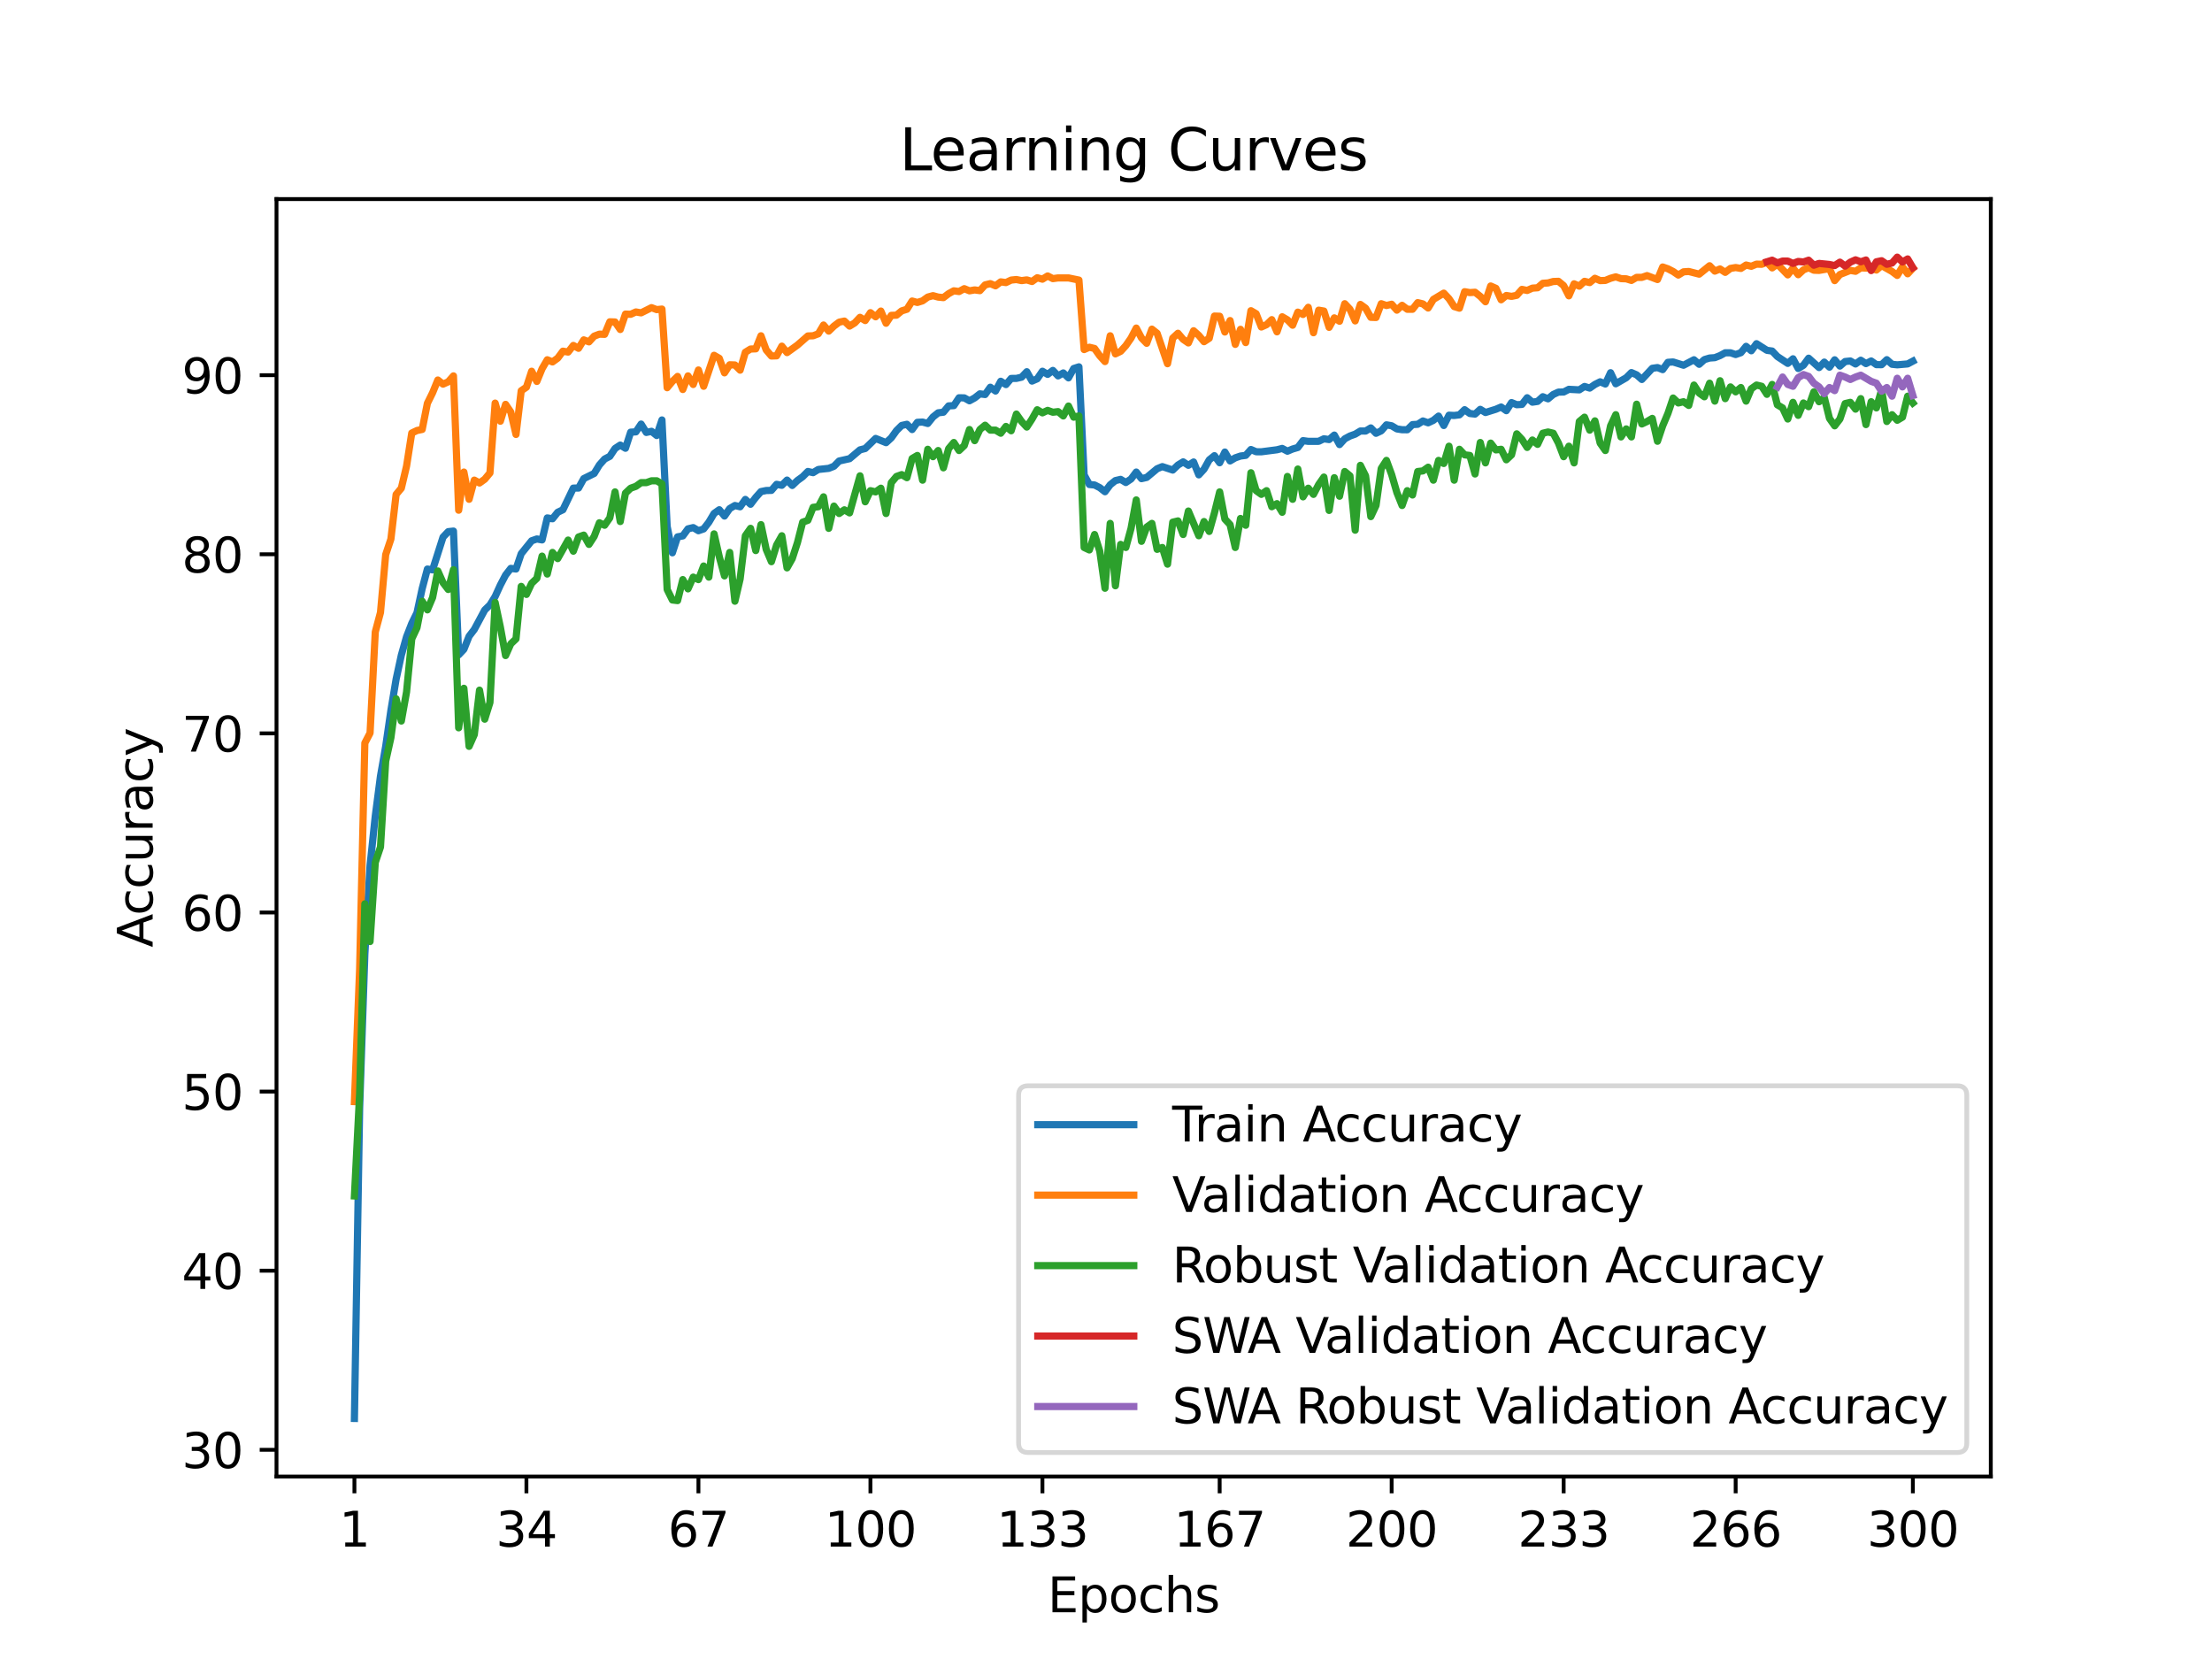 <?xml version="1.0" encoding="utf-8" standalone="no"?>
<!DOCTYPE svg PUBLIC "-//W3C//DTD SVG 1.1//EN"
  "http://www.w3.org/Graphics/SVG/1.1/DTD/svg11.dtd">
<svg xmlns:xlink="http://www.w3.org/1999/xlink" width="460.8pt" height="345.6pt" viewBox="0 0 460.8 345.6" xmlns="http://www.w3.org/2000/svg" version="1.1">
 <defs>
  <style type="text/css">*{stroke-linejoin: round; stroke-linecap: butt}</style>
 </defs>
 <g id="figure_1">
  <g id="patch_1">
   <path d="M 0 345.6 
L 460.8 345.6 
L 460.8 0 
L 0 0 
z
" style="fill: #ffffff"/>
  </g>
  <g id="axes_1">
   <g id="patch_2">
    <path d="M 57.6 307.584 
L 414.72 307.584 
L 414.72 41.472 
L 57.6 41.472 
z
" style="fill: #ffffff"/>
   </g>
   <g id="matplotlib.axis_1">
    <g id="xtick_1">
     <g id="line2d_1">
      <defs>
       <path id="m626ac7267d" d="M 0 0 
L 0 3.5 
" style="stroke: #000000; stroke-width: 0.8"/>
      </defs>
      <g>
       <use xlink:href="#m626ac7267d" x="73.833" y="307.584" style="stroke: #000000; stroke-width: 0.8"/>
      </g>
     </g>
     <g id="text_1">
      <!-- 1 -->
      <g transform="translate(70.651 322.182) scale(0.1 -0.1)">
       <defs>
        <path id="DejaVuSans-31" d="M 794 531 
L 1825 531 
L 1825 4091 
L 703 3866 
L 703 4441 
L 1819 4666 
L 2450 4666 
L 2450 531 
L 3481 531 
L 3481 0 
L 794 0 
L 794 531 
z
" transform="scale(0.016)"/>
       </defs>
       <use xlink:href="#DejaVuSans-31"/>
      </g>
     </g>
    </g>
    <g id="xtick_2">
     <g id="line2d_2">
      <g>
       <use xlink:href="#m626ac7267d" x="109.664" y="307.584" style="stroke: #000000; stroke-width: 0.8"/>
      </g>
     </g>
     <g id="text_2">
      <!-- 34 -->
      <g transform="translate(103.302 322.182) scale(0.1 -0.1)">
       <defs>
        <path id="DejaVuSans-33" d="M 2597 2516 
Q 3050 2419 3304 2112 
Q 3559 1806 3559 1356 
Q 3559 666 3084 287 
Q 2609 -91 1734 -91 
Q 1441 -91 1130 -33 
Q 819 25 488 141 
L 488 750 
Q 750 597 1062 519 
Q 1375 441 1716 441 
Q 2309 441 2620 675 
Q 2931 909 2931 1356 
Q 2931 1769 2642 2001 
Q 2353 2234 1838 2234 
L 1294 2234 
L 1294 2753 
L 1863 2753 
Q 2328 2753 2575 2939 
Q 2822 3125 2822 3475 
Q 2822 3834 2567 4026 
Q 2313 4219 1838 4219 
Q 1578 4219 1281 4162 
Q 984 4106 628 3988 
L 628 4550 
Q 988 4650 1302 4700 
Q 1616 4750 1894 4750 
Q 2613 4750 3031 4423 
Q 3450 4097 3450 3541 
Q 3450 3153 3228 2886 
Q 3006 2619 2597 2516 
z
" transform="scale(0.016)"/>
        <path id="DejaVuSans-34" d="M 2419 4116 
L 825 1625 
L 2419 1625 
L 2419 4116 
z
M 2253 4666 
L 3047 4666 
L 3047 1625 
L 3713 1625 
L 3713 1100 
L 3047 1100 
L 3047 0 
L 2419 0 
L 2419 1100 
L 313 1100 
L 313 1709 
L 2253 4666 
z
" transform="scale(0.016)"/>
       </defs>
       <use xlink:href="#DejaVuSans-33"/>
       <use xlink:href="#DejaVuSans-34" x="63.623"/>
      </g>
     </g>
    </g>
    <g id="xtick_3">
     <g id="line2d_3">
      <g>
       <use xlink:href="#m626ac7267d" x="145.496" y="307.584" style="stroke: #000000; stroke-width: 0.8"/>
      </g>
     </g>
     <g id="text_3">
      <!-- 67 -->
      <g transform="translate(139.133 322.182) scale(0.1 -0.1)">
       <defs>
        <path id="DejaVuSans-36" d="M 2113 2584 
Q 1688 2584 1439 2293 
Q 1191 2003 1191 1497 
Q 1191 994 1439 701 
Q 1688 409 2113 409 
Q 2538 409 2786 701 
Q 3034 994 3034 1497 
Q 3034 2003 2786 2293 
Q 2538 2584 2113 2584 
z
M 3366 4563 
L 3366 3988 
Q 3128 4100 2886 4159 
Q 2644 4219 2406 4219 
Q 1781 4219 1451 3797 
Q 1122 3375 1075 2522 
Q 1259 2794 1537 2939 
Q 1816 3084 2150 3084 
Q 2853 3084 3261 2657 
Q 3669 2231 3669 1497 
Q 3669 778 3244 343 
Q 2819 -91 2113 -91 
Q 1303 -91 875 529 
Q 447 1150 447 2328 
Q 447 3434 972 4092 
Q 1497 4750 2381 4750 
Q 2619 4750 2861 4703 
Q 3103 4656 3366 4563 
z
" transform="scale(0.016)"/>
        <path id="DejaVuSans-37" d="M 525 4666 
L 3525 4666 
L 3525 4397 
L 1831 0 
L 1172 0 
L 2766 4134 
L 525 4134 
L 525 4666 
z
" transform="scale(0.016)"/>
       </defs>
       <use xlink:href="#DejaVuSans-36"/>
       <use xlink:href="#DejaVuSans-37" x="63.623"/>
      </g>
     </g>
    </g>
    <g id="xtick_4">
     <g id="line2d_4">
      <g>
       <use xlink:href="#m626ac7267d" x="181.327" y="307.584" style="stroke: #000000; stroke-width: 0.8"/>
      </g>
     </g>
     <g id="text_4">
      <!-- 100 -->
      <g transform="translate(171.783 322.182) scale(0.1 -0.1)">
       <defs>
        <path id="DejaVuSans-30" d="M 2034 4250 
Q 1547 4250 1301 3770 
Q 1056 3291 1056 2328 
Q 1056 1369 1301 889 
Q 1547 409 2034 409 
Q 2525 409 2770 889 
Q 3016 1369 3016 2328 
Q 3016 3291 2770 3770 
Q 2525 4250 2034 4250 
z
M 2034 4750 
Q 2819 4750 3233 4129 
Q 3647 3509 3647 2328 
Q 3647 1150 3233 529 
Q 2819 -91 2034 -91 
Q 1250 -91 836 529 
Q 422 1150 422 2328 
Q 422 3509 836 4129 
Q 1250 4750 2034 4750 
z
" transform="scale(0.016)"/>
       </defs>
       <use xlink:href="#DejaVuSans-31"/>
       <use xlink:href="#DejaVuSans-30" x="63.623"/>
       <use xlink:href="#DejaVuSans-30" x="127.246"/>
      </g>
     </g>
    </g>
    <g id="xtick_5">
     <g id="line2d_5">
      <g>
       <use xlink:href="#m626ac7267d" x="217.158" y="307.584" style="stroke: #000000; stroke-width: 0.8"/>
      </g>
     </g>
     <g id="text_5">
      <!-- 133 -->
      <g transform="translate(207.615 322.182) scale(0.1 -0.1)">
       <use xlink:href="#DejaVuSans-31"/>
       <use xlink:href="#DejaVuSans-33" x="63.623"/>
       <use xlink:href="#DejaVuSans-33" x="127.246"/>
      </g>
     </g>
    </g>
    <g id="xtick_6">
     <g id="line2d_6">
      <g>
       <use xlink:href="#m626ac7267d" x="254.076" y="307.584" style="stroke: #000000; stroke-width: 0.8"/>
      </g>
     </g>
     <g id="text_6">
      <!-- 167 -->
      <g transform="translate(244.532 322.182) scale(0.1 -0.1)">
       <use xlink:href="#DejaVuSans-31"/>
       <use xlink:href="#DejaVuSans-36" x="63.623"/>
       <use xlink:href="#DejaVuSans-37" x="127.246"/>
      </g>
     </g>
    </g>
    <g id="xtick_7">
     <g id="line2d_7">
      <g>
       <use xlink:href="#m626ac7267d" x="289.907" y="307.584" style="stroke: #000000; stroke-width: 0.8"/>
      </g>
     </g>
     <g id="text_7">
      <!-- 200 -->
      <g transform="translate(280.363 322.182) scale(0.1 -0.1)">
       <defs>
        <path id="DejaVuSans-32" d="M 1228 531 
L 3431 531 
L 3431 0 
L 469 0 
L 469 531 
Q 828 903 1448 1529 
Q 2069 2156 2228 2338 
Q 2531 2678 2651 2914 
Q 2772 3150 2772 3378 
Q 2772 3750 2511 3984 
Q 2250 4219 1831 4219 
Q 1534 4219 1204 4116 
Q 875 4013 500 3803 
L 500 4441 
Q 881 4594 1212 4672 
Q 1544 4750 1819 4750 
Q 2544 4750 2975 4387 
Q 3406 4025 3406 3419 
Q 3406 3131 3298 2873 
Q 3191 2616 2906 2266 
Q 2828 2175 2409 1742 
Q 1991 1309 1228 531 
z
" transform="scale(0.016)"/>
       </defs>
       <use xlink:href="#DejaVuSans-32"/>
       <use xlink:href="#DejaVuSans-30" x="63.623"/>
       <use xlink:href="#DejaVuSans-30" x="127.246"/>
      </g>
     </g>
    </g>
    <g id="xtick_8">
     <g id="line2d_8">
      <g>
       <use xlink:href="#m626ac7267d" x="325.739" y="307.584" style="stroke: #000000; stroke-width: 0.8"/>
      </g>
     </g>
     <g id="text_8">
      <!-- 233 -->
      <g transform="translate(316.195 322.182) scale(0.1 -0.1)">
       <use xlink:href="#DejaVuSans-32"/>
       <use xlink:href="#DejaVuSans-33" x="63.623"/>
       <use xlink:href="#DejaVuSans-33" x="127.246"/>
      </g>
     </g>
    </g>
    <g id="xtick_9">
     <g id="line2d_9">
      <g>
       <use xlink:href="#m626ac7267d" x="361.57" y="307.584" style="stroke: #000000; stroke-width: 0.8"/>
      </g>
     </g>
     <g id="text_9">
      <!-- 266 -->
      <g transform="translate(352.026 322.182) scale(0.1 -0.1)">
       <use xlink:href="#DejaVuSans-32"/>
       <use xlink:href="#DejaVuSans-36" x="63.623"/>
       <use xlink:href="#DejaVuSans-36" x="127.246"/>
      </g>
     </g>
    </g>
    <g id="xtick_10">
     <g id="line2d_10">
      <g>
       <use xlink:href="#m626ac7267d" x="398.487" y="307.584" style="stroke: #000000; stroke-width: 0.8"/>
      </g>
     </g>
     <g id="text_10">
      <!-- 300 -->
      <g transform="translate(388.944 322.182) scale(0.1 -0.1)">
       <use xlink:href="#DejaVuSans-33"/>
       <use xlink:href="#DejaVuSans-30" x="63.623"/>
       <use xlink:href="#DejaVuSans-30" x="127.246"/>
      </g>
     </g>
    </g>
    <g id="text_11">
     <!-- Epochs -->
     <g transform="translate(218.244 335.861) scale(0.1 -0.1)">
      <defs>
       <path id="DejaVuSans-45" d="M 628 4666 
L 3578 4666 
L 3578 4134 
L 1259 4134 
L 1259 2753 
L 3481 2753 
L 3481 2222 
L 1259 2222 
L 1259 531 
L 3634 531 
L 3634 0 
L 628 0 
L 628 4666 
z
" transform="scale(0.016)"/>
       <path id="DejaVuSans-70" d="M 1159 525 
L 1159 -1331 
L 581 -1331 
L 581 3500 
L 1159 3500 
L 1159 2969 
Q 1341 3281 1617 3432 
Q 1894 3584 2278 3584 
Q 2916 3584 3314 3078 
Q 3713 2572 3713 1747 
Q 3713 922 3314 415 
Q 2916 -91 2278 -91 
Q 1894 -91 1617 61 
Q 1341 213 1159 525 
z
M 3116 1747 
Q 3116 2381 2855 2742 
Q 2594 3103 2138 3103 
Q 1681 3103 1420 2742 
Q 1159 2381 1159 1747 
Q 1159 1113 1420 752 
Q 1681 391 2138 391 
Q 2594 391 2855 752 
Q 3116 1113 3116 1747 
z
" transform="scale(0.016)"/>
       <path id="DejaVuSans-6f" d="M 1959 3097 
Q 1497 3097 1228 2736 
Q 959 2375 959 1747 
Q 959 1119 1226 758 
Q 1494 397 1959 397 
Q 2419 397 2687 759 
Q 2956 1122 2956 1747 
Q 2956 2369 2687 2733 
Q 2419 3097 1959 3097 
z
M 1959 3584 
Q 2709 3584 3137 3096 
Q 3566 2609 3566 1747 
Q 3566 888 3137 398 
Q 2709 -91 1959 -91 
Q 1206 -91 779 398 
Q 353 888 353 1747 
Q 353 2609 779 3096 
Q 1206 3584 1959 3584 
z
" transform="scale(0.016)"/>
       <path id="DejaVuSans-63" d="M 3122 3366 
L 3122 2828 
Q 2878 2963 2633 3030 
Q 2388 3097 2138 3097 
Q 1578 3097 1268 2742 
Q 959 2388 959 1747 
Q 959 1106 1268 751 
Q 1578 397 2138 397 
Q 2388 397 2633 464 
Q 2878 531 3122 666 
L 3122 134 
Q 2881 22 2623 -34 
Q 2366 -91 2075 -91 
Q 1284 -91 818 406 
Q 353 903 353 1747 
Q 353 2603 823 3093 
Q 1294 3584 2113 3584 
Q 2378 3584 2631 3529 
Q 2884 3475 3122 3366 
z
" transform="scale(0.016)"/>
       <path id="DejaVuSans-68" d="M 3513 2113 
L 3513 0 
L 2938 0 
L 2938 2094 
Q 2938 2591 2744 2837 
Q 2550 3084 2163 3084 
Q 1697 3084 1428 2787 
Q 1159 2491 1159 1978 
L 1159 0 
L 581 0 
L 581 4863 
L 1159 4863 
L 1159 2956 
Q 1366 3272 1645 3428 
Q 1925 3584 2291 3584 
Q 2894 3584 3203 3211 
Q 3513 2838 3513 2113 
z
" transform="scale(0.016)"/>
       <path id="DejaVuSans-73" d="M 2834 3397 
L 2834 2853 
Q 2591 2978 2328 3040 
Q 2066 3103 1784 3103 
Q 1356 3103 1142 2972 
Q 928 2841 928 2578 
Q 928 2378 1081 2264 
Q 1234 2150 1697 2047 
L 1894 2003 
Q 2506 1872 2764 1633 
Q 3022 1394 3022 966 
Q 3022 478 2636 193 
Q 2250 -91 1575 -91 
Q 1294 -91 989 -36 
Q 684 19 347 128 
L 347 722 
Q 666 556 975 473 
Q 1284 391 1588 391 
Q 1994 391 2212 530 
Q 2431 669 2431 922 
Q 2431 1156 2273 1281 
Q 2116 1406 1581 1522 
L 1381 1569 
Q 847 1681 609 1914 
Q 372 2147 372 2553 
Q 372 3047 722 3315 
Q 1072 3584 1716 3584 
Q 2034 3584 2315 3537 
Q 2597 3491 2834 3397 
z
" transform="scale(0.016)"/>
      </defs>
      <use xlink:href="#DejaVuSans-45"/>
      <use xlink:href="#DejaVuSans-70" x="63.184"/>
      <use xlink:href="#DejaVuSans-6f" x="126.66"/>
      <use xlink:href="#DejaVuSans-63" x="187.842"/>
      <use xlink:href="#DejaVuSans-68" x="242.822"/>
      <use xlink:href="#DejaVuSans-73" x="306.201"/>
     </g>
    </g>
   </g>
   <g id="matplotlib.axis_2">
    <g id="ytick_1">
     <g id="line2d_11">
      <defs>
       <path id="m41039f3c99" d="M 0 0 
L -3.5 0 
" style="stroke: #000000; stroke-width: 0.8"/>
      </defs>
      <g>
       <use xlink:href="#m41039f3c99" x="57.6" y="302.017" style="stroke: #000000; stroke-width: 0.8"/>
      </g>
     </g>
     <g id="text_12">
      <!-- 30 -->
      <g transform="translate(37.875 305.817) scale(0.1 -0.1)">
       <use xlink:href="#DejaVuSans-33"/>
       <use xlink:href="#DejaVuSans-30" x="63.623"/>
      </g>
     </g>
    </g>
    <g id="ytick_2">
     <g id="line2d_12">
      <g>
       <use xlink:href="#m41039f3c99" x="57.6" y="264.707" style="stroke: #000000; stroke-width: 0.8"/>
      </g>
     </g>
     <g id="text_13">
      <!-- 40 -->
      <g transform="translate(37.875 268.506) scale(0.1 -0.1)">
       <use xlink:href="#DejaVuSans-34"/>
       <use xlink:href="#DejaVuSans-30" x="63.623"/>
      </g>
     </g>
    </g>
    <g id="ytick_3">
     <g id="line2d_13">
      <g>
       <use xlink:href="#m41039f3c99" x="57.6" y="227.397" style="stroke: #000000; stroke-width: 0.8"/>
      </g>
     </g>
     <g id="text_14">
      <!-- 50 -->
      <g transform="translate(37.875 231.196) scale(0.1 -0.1)">
       <defs>
        <path id="DejaVuSans-35" d="M 691 4666 
L 3169 4666 
L 3169 4134 
L 1269 4134 
L 1269 2991 
Q 1406 3038 1543 3061 
Q 1681 3084 1819 3084 
Q 2600 3084 3056 2656 
Q 3513 2228 3513 1497 
Q 3513 744 3044 326 
Q 2575 -91 1722 -91 
Q 1428 -91 1123 -41 
Q 819 9 494 109 
L 494 744 
Q 775 591 1075 516 
Q 1375 441 1709 441 
Q 2250 441 2565 725 
Q 2881 1009 2881 1497 
Q 2881 1984 2565 2268 
Q 2250 2553 1709 2553 
Q 1456 2553 1204 2497 
Q 953 2441 691 2322 
L 691 4666 
z
" transform="scale(0.016)"/>
       </defs>
       <use xlink:href="#DejaVuSans-35"/>
       <use xlink:href="#DejaVuSans-30" x="63.623"/>
      </g>
     </g>
    </g>
    <g id="ytick_4">
     <g id="line2d_14">
      <g>
       <use xlink:href="#m41039f3c99" x="57.6" y="190.086" style="stroke: #000000; stroke-width: 0.8"/>
      </g>
     </g>
     <g id="text_15">
      <!-- 60 -->
      <g transform="translate(37.875 193.886) scale(0.1 -0.1)">
       <use xlink:href="#DejaVuSans-36"/>
       <use xlink:href="#DejaVuSans-30" x="63.623"/>
      </g>
     </g>
    </g>
    <g id="ytick_5">
     <g id="line2d_15">
      <g>
       <use xlink:href="#m41039f3c99" x="57.6" y="152.776" style="stroke: #000000; stroke-width: 0.8"/>
      </g>
     </g>
     <g id="text_16">
      <!-- 70 -->
      <g transform="translate(37.875 156.575) scale(0.1 -0.1)">
       <use xlink:href="#DejaVuSans-37"/>
       <use xlink:href="#DejaVuSans-30" x="63.623"/>
      </g>
     </g>
    </g>
    <g id="ytick_6">
     <g id="line2d_16">
      <g>
       <use xlink:href="#m41039f3c99" x="57.6" y="115.466" style="stroke: #000000; stroke-width: 0.8"/>
      </g>
     </g>
     <g id="text_17">
      <!-- 80 -->
      <g transform="translate(37.875 119.265) scale(0.1 -0.1)">
       <defs>
        <path id="DejaVuSans-38" d="M 2034 2216 
Q 1584 2216 1326 1975 
Q 1069 1734 1069 1313 
Q 1069 891 1326 650 
Q 1584 409 2034 409 
Q 2484 409 2743 651 
Q 3003 894 3003 1313 
Q 3003 1734 2745 1975 
Q 2488 2216 2034 2216 
z
M 1403 2484 
Q 997 2584 770 2862 
Q 544 3141 544 3541 
Q 544 4100 942 4425 
Q 1341 4750 2034 4750 
Q 2731 4750 3128 4425 
Q 3525 4100 3525 3541 
Q 3525 3141 3298 2862 
Q 3072 2584 2669 2484 
Q 3125 2378 3379 2068 
Q 3634 1759 3634 1313 
Q 3634 634 3220 271 
Q 2806 -91 2034 -91 
Q 1263 -91 848 271 
Q 434 634 434 1313 
Q 434 1759 690 2068 
Q 947 2378 1403 2484 
z
M 1172 3481 
Q 1172 3119 1398 2916 
Q 1625 2713 2034 2713 
Q 2441 2713 2670 2916 
Q 2900 3119 2900 3481 
Q 2900 3844 2670 4047 
Q 2441 4250 2034 4250 
Q 1625 4250 1398 4047 
Q 1172 3844 1172 3481 
z
" transform="scale(0.016)"/>
       </defs>
       <use xlink:href="#DejaVuSans-38"/>
       <use xlink:href="#DejaVuSans-30" x="63.623"/>
      </g>
     </g>
    </g>
    <g id="ytick_7">
     <g id="line2d_17">
      <g>
       <use xlink:href="#m41039f3c99" x="57.6" y="78.155" style="stroke: #000000; stroke-width: 0.8"/>
      </g>
     </g>
     <g id="text_18">
      <!-- 90 -->
      <g transform="translate(37.875 81.955) scale(0.1 -0.1)">
       <defs>
        <path id="DejaVuSans-39" d="M 703 97 
L 703 672 
Q 941 559 1184 500 
Q 1428 441 1663 441 
Q 2288 441 2617 861 
Q 2947 1281 2994 2138 
Q 2813 1869 2534 1725 
Q 2256 1581 1919 1581 
Q 1219 1581 811 2004 
Q 403 2428 403 3163 
Q 403 3881 828 4315 
Q 1253 4750 1959 4750 
Q 2769 4750 3195 4129 
Q 3622 3509 3622 2328 
Q 3622 1225 3098 567 
Q 2575 -91 1691 -91 
Q 1453 -91 1209 -44 
Q 966 3 703 97 
z
M 1959 2075 
Q 2384 2075 2632 2365 
Q 2881 2656 2881 3163 
Q 2881 3666 2632 3958 
Q 2384 4250 1959 4250 
Q 1534 4250 1286 3958 
Q 1038 3666 1038 3163 
Q 1038 2656 1286 2365 
Q 1534 2075 1959 2075 
z
" transform="scale(0.016)"/>
       </defs>
       <use xlink:href="#DejaVuSans-39"/>
       <use xlink:href="#DejaVuSans-30" x="63.623"/>
      </g>
     </g>
    </g>
    <g id="text_19">
     <!-- Accuracy -->
     <g transform="translate(31.795 197.356) rotate(-90) scale(0.1 -0.1)">
      <defs>
       <path id="DejaVuSans-41" d="M 2188 4044 
L 1331 1722 
L 3047 1722 
L 2188 4044 
z
M 1831 4666 
L 2547 4666 
L 4325 0 
L 3669 0 
L 3244 1197 
L 1141 1197 
L 716 0 
L 50 0 
L 1831 4666 
z
" transform="scale(0.016)"/>
       <path id="DejaVuSans-75" d="M 544 1381 
L 544 3500 
L 1119 3500 
L 1119 1403 
Q 1119 906 1312 657 
Q 1506 409 1894 409 
Q 2359 409 2629 706 
Q 2900 1003 2900 1516 
L 2900 3500 
L 3475 3500 
L 3475 0 
L 2900 0 
L 2900 538 
Q 2691 219 2414 64 
Q 2138 -91 1772 -91 
Q 1169 -91 856 284 
Q 544 659 544 1381 
z
M 1991 3584 
L 1991 3584 
z
" transform="scale(0.016)"/>
       <path id="DejaVuSans-72" d="M 2631 2963 
Q 2534 3019 2420 3045 
Q 2306 3072 2169 3072 
Q 1681 3072 1420 2755 
Q 1159 2438 1159 1844 
L 1159 0 
L 581 0 
L 581 3500 
L 1159 3500 
L 1159 2956 
Q 1341 3275 1631 3429 
Q 1922 3584 2338 3584 
Q 2397 3584 2469 3576 
Q 2541 3569 2628 3553 
L 2631 2963 
z
" transform="scale(0.016)"/>
       <path id="DejaVuSans-61" d="M 2194 1759 
Q 1497 1759 1228 1600 
Q 959 1441 959 1056 
Q 959 750 1161 570 
Q 1363 391 1709 391 
Q 2188 391 2477 730 
Q 2766 1069 2766 1631 
L 2766 1759 
L 2194 1759 
z
M 3341 1997 
L 3341 0 
L 2766 0 
L 2766 531 
Q 2569 213 2275 61 
Q 1981 -91 1556 -91 
Q 1019 -91 701 211 
Q 384 513 384 1019 
Q 384 1609 779 1909 
Q 1175 2209 1959 2209 
L 2766 2209 
L 2766 2266 
Q 2766 2663 2505 2880 
Q 2244 3097 1772 3097 
Q 1472 3097 1187 3025 
Q 903 2953 641 2809 
L 641 3341 
Q 956 3463 1253 3523 
Q 1550 3584 1831 3584 
Q 2591 3584 2966 3190 
Q 3341 2797 3341 1997 
z
" transform="scale(0.016)"/>
       <path id="DejaVuSans-79" d="M 2059 -325 
Q 1816 -950 1584 -1140 
Q 1353 -1331 966 -1331 
L 506 -1331 
L 506 -850 
L 844 -850 
Q 1081 -850 1212 -737 
Q 1344 -625 1503 -206 
L 1606 56 
L 191 3500 
L 800 3500 
L 1894 763 
L 2988 3500 
L 3597 3500 
L 2059 -325 
z
" transform="scale(0.016)"/>
      </defs>
      <use xlink:href="#DejaVuSans-41"/>
      <use xlink:href="#DejaVuSans-63" x="66.658"/>
      <use xlink:href="#DejaVuSans-63" x="121.639"/>
      <use xlink:href="#DejaVuSans-75" x="176.619"/>
      <use xlink:href="#DejaVuSans-72" x="239.998"/>
      <use xlink:href="#DejaVuSans-61" x="281.111"/>
      <use xlink:href="#DejaVuSans-63" x="342.391"/>
      <use xlink:href="#DejaVuSans-79" x="397.371"/>
     </g>
    </g>
   </g>
   <g id="line2d_18">
    <path d="M 73.833 295.488 
L 74.919 230.82 
L 76.004 198.78 
L 77.09 180.302 
L 78.176 170.013 
L 79.262 161.665 
L 80.348 155.481 
L 81.433 147.982 
L 82.519 141.48 
L 83.605 136.481 
L 84.691 132.647 
L 85.777 129.858 
L 86.862 127.648 
L 87.948 122.62 
L 89.034 118.544 
L 90.12 118.712 
L 92.291 111.893 
L 93.377 110.755 
L 94.463 110.634 
L 95.549 136.416 
L 96.635 135.268 
L 97.72 132.545 
L 98.806 131.127 
L 100.978 127.079 
L 102.064 126.025 
L 103.149 124.262 
L 104.235 121.874 
L 105.321 119.803 
L 106.407 118.404 
L 107.493 118.535 
L 108.578 115.345 
L 110.75 112.658 
L 111.836 112.276 
L 112.922 112.472 
L 114.007 107.892 
L 115.093 108.069 
L 116.179 106.717 
L 117.265 106.194 
L 119.436 101.68 
L 120.522 101.67 
L 121.608 99.702 
L 123.78 98.63 
L 124.865 96.857 
L 125.951 95.626 
L 127.037 95.066 
L 128.123 93.425 
L 129.209 92.716 
L 130.294 93.378 
L 131.38 90.029 
L 132.466 89.964 
L 133.552 88.341 
L 134.638 90.085 
L 135.723 89.852 
L 136.809 90.729 
L 137.895 87.483 
L 138.981 109.655 
L 140.067 115.158 
L 141.152 111.837 
L 142.238 111.641 
L 143.324 110.168 
L 144.41 109.907 
L 145.496 110.559 
L 146.581 110.186 
L 147.667 108.787 
L 148.753 106.959 
L 149.839 106.185 
L 150.925 107.5 
L 152.01 105.942 
L 153.096 105.308 
L 154.182 105.569 
L 155.268 104.04 
L 156.354 105.047 
L 157.439 103.62 
L 158.525 102.407 
L 159.611 102.183 
L 160.697 102.155 
L 161.783 100.896 
L 162.868 101.101 
L 163.954 100.01 
L 165.04 101.129 
L 166.126 100.094 
L 167.212 99.31 
L 168.297 98.219 
L 169.383 98.462 
L 170.469 97.799 
L 172.641 97.566 
L 173.726 97.137 
L 174.812 96.036 
L 176.984 95.551 
L 179.155 93.714 
L 180.241 93.434 
L 182.413 91.335 
L 184.584 92.212 
L 185.67 91.214 
L 186.756 89.703 
L 187.842 88.63 
L 188.928 88.388 
L 190.013 89.479 
L 191.099 87.977 
L 192.185 87.921 
L 193.271 88.22 
L 194.357 86.867 
L 195.442 86 
L 196.528 85.869 
L 197.614 84.554 
L 198.7 84.498 
L 199.786 82.866 
L 200.871 82.885 
L 201.957 83.491 
L 203.043 82.894 
L 204.129 82.045 
L 205.215 82.185 
L 206.3 80.665 
L 207.386 81.457 
L 208.472 79.424 
L 209.558 80.114 
L 210.644 78.836 
L 211.729 78.827 
L 212.815 78.575 
L 213.901 77.437 
L 214.987 79.387 
L 216.073 78.911 
L 217.158 77.335 
L 218.244 77.988 
L 219.33 77.167 
L 220.416 78.305 
L 221.502 77.689 
L 222.587 78.715 
L 223.673 76.766 
L 224.759 76.421 
L 225.845 98.947 
L 226.931 100.933 
L 228.016 101.027 
L 229.102 101.586 
L 230.188 102.435 
L 231.274 100.989 
L 232.36 100.113 
L 233.445 99.861 
L 234.531 100.514 
L 235.617 99.786 
L 236.703 98.34 
L 237.789 99.712 
L 238.875 99.46 
L 241.046 97.65 
L 242.132 97.202 
L 244.304 97.921 
L 245.389 96.876 
L 246.475 96.214 
L 247.561 96.932 
L 248.647 96.242 
L 249.733 98.919 
L 250.818 97.743 
L 251.904 95.803 
L 252.99 94.926 
L 254.076 96.4 
L 255.162 94.171 
L 256.247 96.018 
L 257.333 95.374 
L 258.419 95.001 
L 259.505 94.861 
L 260.591 93.639 
L 261.676 94.106 
L 262.762 94.115 
L 266.02 93.695 
L 267.105 93.415 
L 268.191 93.994 
L 269.277 93.537 
L 270.363 93.22 
L 271.449 91.792 
L 272.534 91.942 
L 274.706 91.932 
L 275.792 91.41 
L 276.878 91.569 
L 277.963 90.636 
L 279.049 92.613 
L 280.135 91.419 
L 281.221 90.832 
L 282.307 90.44 
L 283.392 89.787 
L 284.478 89.796 
L 285.564 89.143 
L 286.65 90.263 
L 287.736 89.75 
L 288.821 88.5 
L 289.907 88.696 
L 290.993 89.349 
L 292.079 89.516 
L 293.165 89.526 
L 294.25 88.453 
L 295.336 88.388 
L 296.422 87.698 
L 297.508 88.08 
L 298.594 87.567 
L 299.679 86.681 
L 300.765 88.64 
L 301.851 86.494 
L 302.937 86.55 
L 304.023 86.42 
L 305.108 85.347 
L 306.194 86.14 
L 307.28 86.261 
L 308.366 85.272 
L 309.452 85.935 
L 311.623 85.254 
L 312.709 84.787 
L 313.795 85.552 
L 314.881 83.864 
L 315.966 84.312 
L 317.052 84.246 
L 318.138 82.857 
L 319.224 83.78 
L 320.31 83.621 
L 321.395 82.642 
L 322.481 83.08 
L 323.567 82.176 
L 324.653 81.681 
L 325.739 81.663 
L 326.824 81.103 
L 328.996 81.215 
L 330.082 80.506 
L 331.168 80.842 
L 332.253 80.086 
L 333.339 79.536 
L 334.425 79.993 
L 335.511 77.642 
L 336.597 79.946 
L 338.768 78.696 
L 339.854 77.614 
L 340.94 78.09 
L 342.026 79.051 
L 344.197 76.728 
L 345.283 76.57 
L 346.369 76.999 
L 347.455 75.478 
L 348.54 75.404 
L 350.712 76.085 
L 352.884 74.947 
L 353.969 75.889 
L 355.055 74.909 
L 356.141 74.583 
L 357.227 74.508 
L 358.313 74.079 
L 359.398 73.492 
L 360.484 73.492 
L 361.57 73.855 
L 362.656 73.473 
L 363.742 72.149 
L 364.827 73.072 
L 365.913 71.598 
L 368.085 72.979 
L 369.171 73.128 
L 370.256 74.266 
L 372.428 75.702 
L 373.514 74.742 
L 374.6 76.766 
L 375.685 76.094 
L 376.771 74.62 
L 378.943 76.57 
L 380.029 75.432 
L 381.114 76.486 
L 382.2 74.956 
L 383.286 76.262 
L 384.372 75.311 
L 385.458 75.199 
L 386.543 75.824 
L 387.629 75.04 
L 388.715 75.749 
L 389.801 75.199 
L 390.887 75.964 
L 391.972 75.973 
L 393.058 74.928 
L 394.144 75.889 
L 395.23 76.001 
L 397.401 75.814 
L 398.487 75.236 
L 398.487 75.236 
" clip-path="url(#pff7e61a35e)" style="fill: none; stroke: #1f77b4; stroke-width: 1.5; stroke-linecap: square"/>
   </g>
   <g id="line2d_19">
    <path d="M 73.833 229.486 
L 74.919 201.876 
L 76.004 154.791 
L 77.09 152.701 
L 78.176 131.658 
L 79.262 127.592 
L 80.348 115.54 
L 81.433 112.294 
L 82.519 103.004 
L 83.605 101.698 
L 84.691 97.109 
L 85.777 90.207 
L 86.862 89.684 
L 87.948 89.461 
L 89.034 84.013 
L 90.12 81.812 
L 91.206 79.163 
L 92.291 80.021 
L 93.377 79.536 
L 94.463 78.305 
L 95.549 106.287 
L 96.635 98.34 
L 97.72 104.012 
L 98.806 100.019 
L 99.892 100.616 
L 100.978 99.833 
L 102.064 98.527 
L 103.149 83.976 
L 104.235 87.744 
L 105.321 84.237 
L 106.407 85.841 
L 107.493 90.505 
L 108.578 81.401 
L 109.664 80.655 
L 110.75 77.335 
L 111.836 79.461 
L 112.922 76.812 
L 114.007 74.947 
L 115.093 75.395 
L 116.179 74.611 
L 117.265 73.156 
L 118.351 73.342 
L 119.436 71.962 
L 120.522 72.559 
L 121.608 70.805 
L 122.694 71.216 
L 123.78 70.022 
L 124.865 69.611 
L 125.951 69.649 
L 127.037 67.037 
L 128.123 67.074 
L 129.209 68.641 
L 130.294 65.433 
L 131.38 65.47 
L 132.466 64.985 
L 133.552 65.172 
L 135.723 64.09 
L 136.809 64.5 
L 137.895 64.388 
L 138.981 80.767 
L 140.067 79.461 
L 141.152 78.417 
L 142.238 81.14 
L 143.324 78.305 
L 144.41 80.096 
L 145.496 77.073 
L 146.581 80.469 
L 148.753 74.014 
L 149.839 74.648 
L 150.925 77.67 
L 152.01 75.991 
L 153.096 76.029 
L 154.182 77.111 
L 155.268 73.38 
L 156.354 72.708 
L 157.439 72.671 
L 158.525 69.947 
L 159.611 72.895 
L 160.697 74.163 
L 161.783 74.126 
L 162.868 72.111 
L 163.954 73.454 
L 166.126 71.887 
L 168.297 69.985 
L 169.383 69.947 
L 170.469 69.537 
L 171.555 67.709 
L 172.641 68.977 
L 173.726 67.932 
L 174.812 67.112 
L 175.898 66.888 
L 176.984 67.932 
L 178.07 67.261 
L 179.155 66.104 
L 180.241 66.776 
L 181.327 65.134 
L 182.413 65.992 
L 183.499 64.798 
L 184.584 67.336 
L 185.67 65.694 
L 186.756 65.657 
L 187.842 64.761 
L 188.928 64.425 
L 190.013 62.709 
L 191.099 63.008 
L 192.185 62.672 
L 193.271 61.888 
L 194.357 61.59 
L 195.442 61.888 
L 196.528 62 
L 197.614 61.179 
L 198.7 60.582 
L 199.786 60.732 
L 200.871 60.135 
L 201.957 60.582 
L 203.043 60.396 
L 204.129 60.545 
L 205.215 59.351 
L 206.3 59.09 
L 207.386 59.538 
L 208.472 58.717 
L 209.558 58.866 
L 210.644 58.344 
L 211.729 58.232 
L 212.815 58.456 
L 213.901 58.306 
L 214.987 58.642 
L 216.073 57.859 
L 217.158 58.157 
L 218.244 57.486 
L 219.33 58.045 
L 220.416 57.896 
L 222.587 57.896 
L 224.759 58.344 
L 225.845 72.82 
L 226.931 72.335 
L 228.016 72.596 
L 229.102 74.126 
L 230.188 75.32 
L 231.274 69.947 
L 232.36 73.716 
L 233.445 73.193 
L 234.531 71.999 
L 235.617 70.432 
L 236.703 68.343 
L 237.789 70.395 
L 238.875 71.514 
L 239.96 68.567 
L 241.046 69.425 
L 243.218 75.768 
L 244.304 70.432 
L 245.389 69.425 
L 246.475 70.693 
L 247.561 71.44 
L 248.647 68.903 
L 249.733 69.873 
L 250.818 71.178 
L 251.904 70.47 
L 252.99 65.843 
L 254.076 65.88 
L 255.162 69.164 
L 256.247 66.776 
L 257.333 71.738 
L 258.419 68.604 
L 259.505 71.365 
L 260.591 64.724 
L 261.676 65.358 
L 262.762 68.119 
L 263.848 67.634 
L 264.934 66.589 
L 266.02 69.126 
L 267.105 65.992 
L 268.191 66.627 
L 269.277 67.746 
L 270.363 65.022 
L 271.449 65.507 
L 272.534 64.015 
L 273.62 69.313 
L 274.706 64.612 
L 275.792 64.798 
L 276.878 68.194 
L 277.963 66.216 
L 279.049 66.925 
L 280.135 63.269 
L 281.221 64.425 
L 282.307 66.85 
L 283.392 63.418 
L 284.478 64.201 
L 285.564 66.104 
L 286.65 66.142 
L 287.736 63.269 
L 288.821 63.642 
L 289.907 63.381 
L 290.993 64.612 
L 292.079 63.604 
L 293.165 64.425 
L 294.25 64.425 
L 295.336 63.045 
L 296.422 63.306 
L 297.508 64.164 
L 298.594 62.373 
L 300.765 61.067 
L 301.851 62.224 
L 302.937 63.866 
L 304.023 64.201 
L 305.108 60.769 
L 306.194 60.955 
L 307.28 60.881 
L 308.366 61.739 
L 309.452 62.858 
L 310.537 59.575 
L 311.623 60.06 
L 312.709 62.448 
L 313.795 61.552 
L 314.881 61.739 
L 315.966 61.515 
L 317.052 60.284 
L 318.138 60.508 
L 319.224 60.023 
L 320.31 59.948 
L 321.395 59.015 
L 322.481 58.941 
L 323.567 58.642 
L 324.653 58.605 
L 325.739 59.5 
L 326.824 61.627 
L 327.91 59.127 
L 328.996 59.612 
L 330.082 58.605 
L 331.168 58.866 
L 332.253 57.971 
L 333.339 58.456 
L 334.425 58.418 
L 335.511 57.971 
L 336.597 57.672 
L 337.682 58.045 
L 338.768 58.083 
L 339.854 58.418 
L 340.94 57.784 
L 342.026 57.784 
L 343.111 57.411 
L 345.283 58.232 
L 346.369 55.62 
L 347.455 55.993 
L 348.54 56.553 
L 349.626 57.299 
L 350.712 56.627 
L 351.798 56.553 
L 353.969 57.112 
L 356.141 55.359 
L 357.227 56.478 
L 358.313 56.03 
L 359.398 56.739 
L 360.484 55.919 
L 361.57 55.732 
L 362.656 55.919 
L 363.742 55.21 
L 364.827 55.471 
L 365.913 55.023 
L 366.999 55.06 
L 368.085 54.613 
L 369.171 55.807 
L 370.256 55.023 
L 372.428 57.262 
L 373.514 55.844 
L 374.6 57.224 
L 375.685 56.217 
L 376.771 55.769 
L 377.857 56.292 
L 378.943 56.329 
L 381.114 55.956 
L 382.2 58.456 
L 383.286 57.187 
L 385.458 56.329 
L 386.543 56.516 
L 387.629 55.807 
L 389.801 55.881 
L 390.887 56.254 
L 391.972 55.322 
L 394.144 56.553 
L 395.23 57.374 
L 396.316 55.583 
L 397.401 57.038 
L 398.487 55.881 
L 398.487 55.881 
" clip-path="url(#pff7e61a35e)" style="fill: none; stroke: #ff7f0e; stroke-width: 1.5; stroke-linecap: square"/>
   </g>
   <g id="line2d_20">
    <path d="M 73.833 249.14 
L 74.919 227.783 
L 76.004 188.285 
L 77.09 196.133 
L 78.176 179.665 
L 79.262 176.449 
L 80.348 158.566 
L 81.433 153.677 
L 82.519 145.571 
L 83.605 150.203 
L 84.691 144.156 
L 85.777 133.092 
L 86.862 130.776 
L 87.948 125.244 
L 89.034 127.045 
L 90.12 124.472 
L 91.206 118.94 
L 92.291 121.384 
L 93.377 122.799 
L 94.463 118.682 
L 95.549 151.618 
L 96.635 143.384 
L 97.72 155.478 
L 98.806 153.033 
L 99.892 143.77 
L 100.978 149.817 
L 102.064 146.343 
L 103.149 125.501 
L 104.235 130.647 
L 105.321 136.565 
L 106.407 134.121 
L 107.493 133.092 
L 108.578 122.156 
L 109.664 123.828 
L 110.75 121.513 
L 111.836 120.483 
L 112.922 115.852 
L 114.007 119.583 
L 115.093 115.08 
L 116.179 116.366 
L 118.351 112.507 
L 119.436 114.823 
L 120.522 111.863 
L 121.608 111.477 
L 122.694 113.407 
L 123.78 111.735 
L 124.865 108.904 
L 125.951 109.419 
L 127.037 107.875 
L 128.123 102.472 
L 129.209 108.647 
L 130.294 102.729 
L 131.38 101.7 
L 132.466 101.314 
L 133.552 100.542 
L 134.638 100.542 
L 135.723 100.156 
L 136.809 100.156 
L 137.895 100.799 
L 138.981 122.799 
L 140.067 124.986 
L 141.152 125.115 
L 142.238 120.741 
L 143.324 122.671 
L 144.41 120.226 
L 145.496 120.741 
L 146.581 117.91 
L 147.667 120.226 
L 148.753 111.22 
L 149.839 115.98 
L 150.925 119.969 
L 152.01 115.08 
L 153.096 125.244 
L 154.182 120.612 
L 155.268 111.606 
L 156.354 110.062 
L 157.439 114.694 
L 158.525 109.29 
L 159.611 114.437 
L 160.697 117.01 
L 161.783 113.536 
L 162.868 111.606 
L 163.954 118.296 
L 165.04 116.366 
L 166.126 113.021 
L 167.212 108.776 
L 168.297 108.39 
L 169.383 105.688 
L 170.469 105.559 
L 171.555 103.501 
L 172.641 110.062 
L 173.726 105.431 
L 174.812 106.974 
L 175.898 106.203 
L 176.984 106.846 
L 179.155 99.126 
L 180.241 104.53 
L 181.327 102.214 
L 182.413 102.472 
L 183.499 101.7 
L 184.584 106.974 
L 185.67 100.542 
L 186.756 99.255 
L 187.842 98.869 
L 188.928 99.512 
L 190.013 95.524 
L 191.099 94.881 
L 192.185 100.027 
L 193.271 93.594 
L 194.357 95.138 
L 195.442 93.852 
L 196.528 97.454 
L 197.614 93.466 
L 198.7 92.179 
L 199.786 93.852 
L 200.871 92.822 
L 201.957 89.477 
L 203.043 91.793 
L 204.129 89.477 
L 205.215 88.577 
L 206.3 89.606 
L 207.386 89.606 
L 208.472 90.249 
L 209.558 88.834 
L 210.644 89.735 
L 211.729 86.261 
L 212.815 87.805 
L 213.901 88.963 
L 214.987 87.29 
L 216.073 85.36 
L 217.158 86.004 
L 218.244 85.489 
L 219.33 85.875 
L 220.416 85.746 
L 221.502 86.647 
L 222.587 84.588 
L 223.673 86.904 
L 224.759 86.647 
L 225.845 114.051 
L 226.931 114.565 
L 228.016 111.349 
L 229.102 114.823 
L 230.188 122.542 
L 231.274 109.033 
L 232.36 122.027 
L 233.445 113.407 
L 234.531 114.051 
L 235.617 110.062 
L 236.703 104.144 
L 237.789 112.764 
L 238.875 109.805 
L 239.96 109.033 
L 241.046 114.437 
L 242.132 114.051 
L 243.218 117.524 
L 244.304 108.776 
L 245.389 108.518 
L 246.475 111.349 
L 247.561 106.46 
L 249.733 111.606 
L 250.818 108.647 
L 251.904 110.706 
L 252.99 106.846 
L 254.076 102.472 
L 255.162 108.132 
L 256.247 109.29 
L 257.333 114.051 
L 258.419 108.004 
L 259.505 109.419 
L 260.591 98.483 
L 261.676 102.214 
L 262.762 102.986 
L 263.848 102.214 
L 264.934 105.559 
L 266.02 104.916 
L 267.105 106.717 
L 268.191 99.255 
L 269.277 104.015 
L 270.363 97.711 
L 271.449 103.501 
L 272.534 101.7 
L 273.62 102.986 
L 274.706 100.928 
L 275.792 99.384 
L 276.878 106.331 
L 277.963 99.512 
L 279.049 103.372 
L 280.135 98.226 
L 281.221 99.126 
L 282.307 110.448 
L 283.392 96.939 
L 284.478 99.126 
L 285.564 107.618 
L 286.65 105.302 
L 287.736 97.583 
L 288.821 95.91 
L 289.907 98.869 
L 290.993 102.6 
L 292.079 105.302 
L 293.165 102.214 
L 294.25 103.115 
L 295.336 98.226 
L 296.422 98.097 
L 297.508 97.325 
L 298.594 100.027 
L 299.679 95.91 
L 300.765 96.553 
L 301.851 92.951 
L 302.937 100.027 
L 304.023 93.594 
L 305.108 94.752 
L 306.194 94.881 
L 307.28 98.74 
L 308.366 92.179 
L 309.452 96.425 
L 310.537 92.308 
L 311.623 93.723 
L 312.709 93.594 
L 313.795 95.781 
L 314.881 94.752 
L 315.966 90.378 
L 317.052 91.536 
L 318.138 93.208 
L 319.224 91.664 
L 320.31 92.565 
L 321.395 90.249 
L 322.481 89.992 
L 323.567 90.249 
L 324.653 92.308 
L 325.739 95.138 
L 326.824 92.951 
L 327.91 96.425 
L 328.996 87.805 
L 330.082 86.904 
L 331.168 89.606 
L 332.253 87.676 
L 333.339 92.308 
L 334.425 93.852 
L 335.511 88.705 
L 336.597 86.389 
L 337.682 91.021 
L 338.768 89.349 
L 339.854 91.021 
L 340.94 84.202 
L 342.026 88.319 
L 343.111 87.805 
L 344.197 87.161 
L 345.283 91.922 
L 346.369 88.705 
L 347.455 86.132 
L 348.54 82.916 
L 349.626 83.945 
L 350.712 83.688 
L 351.798 84.46 
L 352.884 80.214 
L 353.969 81.887 
L 355.055 82.658 
L 356.141 79.828 
L 357.227 83.559 
L 358.313 79.313 
L 359.398 83.044 
L 360.484 80.6 
L 361.57 81.629 
L 362.656 80.729 
L 363.742 83.559 
L 364.827 80.986 
L 365.913 80.214 
L 366.999 80.471 
L 368.085 82.144 
L 369.171 80.085 
L 370.256 84.331 
L 371.342 84.974 
L 372.428 87.29 
L 373.514 83.816 
L 374.6 86.518 
L 375.685 83.945 
L 376.771 84.717 
L 377.857 81.629 
L 378.943 83.688 
L 380.029 82.787 
L 381.114 87.161 
L 382.2 88.705 
L 383.286 87.29 
L 384.372 84.074 
L 385.458 83.816 
L 386.543 85.232 
L 387.629 83.044 
L 388.715 88.448 
L 389.801 83.688 
L 390.887 84.974 
L 391.972 81.243 
L 393.058 87.805 
L 394.144 86.389 
L 395.23 87.547 
L 396.316 86.904 
L 397.401 82.53 
L 398.487 83.945 
L 398.487 83.945 
" clip-path="url(#pff7e61a35e)" style="fill: none; stroke: #2ca02c; stroke-width: 1.5; stroke-linecap: square"/>
   </g>
   <g id="line2d_21">
    <path d="M 368.085 54.538 
L 369.171 54.202 
L 370.256 54.762 
L 371.342 54.389 
L 372.428 54.389 
L 373.514 54.874 
L 374.6 54.463 
L 375.685 54.575 
L 376.771 54.202 
L 377.857 55.247 
L 378.943 54.874 
L 381.114 55.098 
L 382.2 55.322 
L 383.286 54.613 
L 384.372 55.434 
L 385.458 54.613 
L 386.543 54.128 
L 387.629 54.538 
L 388.715 54.165 
L 389.801 56.366 
L 390.887 54.538 
L 391.972 54.314 
L 393.058 55.06 
L 394.144 54.799 
L 395.23 53.568 
L 396.316 54.575 
L 397.401 53.941 
L 398.487 55.769 
L 398.487 55.769 
" clip-path="url(#pff7e61a35e)" style="fill: none; stroke: #d62728; stroke-width: 1.5; stroke-linecap: square"/>
   </g>
   <g id="line2d_22">
    <path d="M 370.256 80.6 
L 371.342 78.541 
L 372.428 80.085 
L 373.514 80.471 
L 374.6 78.67 
L 375.685 78.027 
L 376.771 78.413 
L 377.857 79.828 
L 378.943 80.6 
L 380.029 82.015 
L 381.114 80.729 
L 382.2 81.372 
L 383.286 78.155 
L 384.372 78.541 
L 385.458 79.056 
L 386.543 78.541 
L 387.629 78.155 
L 389.801 79.442 
L 390.887 79.828 
L 391.972 81.501 
L 393.058 80.729 
L 394.144 82.53 
L 395.23 78.799 
L 396.316 80.6 
L 397.401 78.799 
L 398.487 82.401 
L 398.487 82.401 
" clip-path="url(#pff7e61a35e)" style="fill: none; stroke: #9467bd; stroke-width: 1.5; stroke-linecap: square"/>
   </g>
   <g id="patch_3">
    <path d="M 57.6 307.584 
L 57.6 41.472 
" style="fill: none; stroke: #000000; stroke-width: 0.8; stroke-linejoin: miter; stroke-linecap: square"/>
   </g>
   <g id="patch_4">
    <path d="M 414.72 307.584 
L 414.72 41.472 
" style="fill: none; stroke: #000000; stroke-width: 0.8; stroke-linejoin: miter; stroke-linecap: square"/>
   </g>
   <g id="patch_5">
    <path d="M 57.6 307.584 
L 414.72 307.584 
" style="fill: none; stroke: #000000; stroke-width: 0.8; stroke-linejoin: miter; stroke-linecap: square"/>
   </g>
   <g id="patch_6">
    <path d="M 57.6 41.472 
L 414.72 41.472 
" style="fill: none; stroke: #000000; stroke-width: 0.8; stroke-linejoin: miter; stroke-linecap: square"/>
   </g>
   <g id="text_20">
    <!-- Learning Curves -->
    <g transform="translate(187.376 35.472) scale(0.12 -0.12)">
     <defs>
      <path id="DejaVuSans-4c" d="M 628 4666 
L 1259 4666 
L 1259 531 
L 3531 531 
L 3531 0 
L 628 0 
L 628 4666 
z
" transform="scale(0.016)"/>
      <path id="DejaVuSans-65" d="M 3597 1894 
L 3597 1613 
L 953 1613 
Q 991 1019 1311 708 
Q 1631 397 2203 397 
Q 2534 397 2845 478 
Q 3156 559 3463 722 
L 3463 178 
Q 3153 47 2828 -22 
Q 2503 -91 2169 -91 
Q 1331 -91 842 396 
Q 353 884 353 1716 
Q 353 2575 817 3079 
Q 1281 3584 2069 3584 
Q 2775 3584 3186 3129 
Q 3597 2675 3597 1894 
z
M 3022 2063 
Q 3016 2534 2758 2815 
Q 2500 3097 2075 3097 
Q 1594 3097 1305 2825 
Q 1016 2553 972 2059 
L 3022 2063 
z
" transform="scale(0.016)"/>
      <path id="DejaVuSans-6e" d="M 3513 2113 
L 3513 0 
L 2938 0 
L 2938 2094 
Q 2938 2591 2744 2837 
Q 2550 3084 2163 3084 
Q 1697 3084 1428 2787 
Q 1159 2491 1159 1978 
L 1159 0 
L 581 0 
L 581 3500 
L 1159 3500 
L 1159 2956 
Q 1366 3272 1645 3428 
Q 1925 3584 2291 3584 
Q 2894 3584 3203 3211 
Q 3513 2838 3513 2113 
z
" transform="scale(0.016)"/>
      <path id="DejaVuSans-69" d="M 603 3500 
L 1178 3500 
L 1178 0 
L 603 0 
L 603 3500 
z
M 603 4863 
L 1178 4863 
L 1178 4134 
L 603 4134 
L 603 4863 
z
" transform="scale(0.016)"/>
      <path id="DejaVuSans-67" d="M 2906 1791 
Q 2906 2416 2648 2759 
Q 2391 3103 1925 3103 
Q 1463 3103 1205 2759 
Q 947 2416 947 1791 
Q 947 1169 1205 825 
Q 1463 481 1925 481 
Q 2391 481 2648 825 
Q 2906 1169 2906 1791 
z
M 3481 434 
Q 3481 -459 3084 -895 
Q 2688 -1331 1869 -1331 
Q 1566 -1331 1297 -1286 
Q 1028 -1241 775 -1147 
L 775 -588 
Q 1028 -725 1275 -790 
Q 1522 -856 1778 -856 
Q 2344 -856 2625 -561 
Q 2906 -266 2906 331 
L 2906 616 
Q 2728 306 2450 153 
Q 2172 0 1784 0 
Q 1141 0 747 490 
Q 353 981 353 1791 
Q 353 2603 747 3093 
Q 1141 3584 1784 3584 
Q 2172 3584 2450 3431 
Q 2728 3278 2906 2969 
L 2906 3500 
L 3481 3500 
L 3481 434 
z
" transform="scale(0.016)"/>
      <path id="DejaVuSans-20" transform="scale(0.016)"/>
      <path id="DejaVuSans-43" d="M 4122 4306 
L 4122 3641 
Q 3803 3938 3442 4084 
Q 3081 4231 2675 4231 
Q 1875 4231 1450 3742 
Q 1025 3253 1025 2328 
Q 1025 1406 1450 917 
Q 1875 428 2675 428 
Q 3081 428 3442 575 
Q 3803 722 4122 1019 
L 4122 359 
Q 3791 134 3420 21 
Q 3050 -91 2638 -91 
Q 1578 -91 968 557 
Q 359 1206 359 2328 
Q 359 3453 968 4101 
Q 1578 4750 2638 4750 
Q 3056 4750 3426 4639 
Q 3797 4528 4122 4306 
z
" transform="scale(0.016)"/>
      <path id="DejaVuSans-76" d="M 191 3500 
L 800 3500 
L 1894 563 
L 2988 3500 
L 3597 3500 
L 2284 0 
L 1503 0 
L 191 3500 
z
" transform="scale(0.016)"/>
     </defs>
     <use xlink:href="#DejaVuSans-4c"/>
     <use xlink:href="#DejaVuSans-65" x="53.963"/>
     <use xlink:href="#DejaVuSans-61" x="115.486"/>
     <use xlink:href="#DejaVuSans-72" x="176.766"/>
     <use xlink:href="#DejaVuSans-6e" x="216.129"/>
     <use xlink:href="#DejaVuSans-69" x="279.508"/>
     <use xlink:href="#DejaVuSans-6e" x="307.291"/>
     <use xlink:href="#DejaVuSans-67" x="370.67"/>
     <use xlink:href="#DejaVuSans-20" x="434.146"/>
     <use xlink:href="#DejaVuSans-43" x="465.934"/>
     <use xlink:href="#DejaVuSans-75" x="535.758"/>
     <use xlink:href="#DejaVuSans-72" x="599.137"/>
     <use xlink:href="#DejaVuSans-76" x="640.25"/>
     <use xlink:href="#DejaVuSans-65" x="699.43"/>
     <use xlink:href="#DejaVuSans-73" x="760.953"/>
    </g>
   </g>
   <g id="legend_1">
    <g id="patch_7">
     <path d="M 214.189 302.584 
L 407.72 302.584 
Q 409.72 302.584 409.72 300.584 
L 409.72 228.193 
Q 409.72 226.193 407.72 226.193 
L 214.189 226.193 
Q 212.189 226.193 212.189 228.193 
L 212.189 300.584 
Q 212.189 302.584 214.189 302.584 
z
" style="fill: #ffffff; opacity: 0.8; stroke: #cccccc; stroke-linejoin: miter"/>
    </g>
    <g id="line2d_23">
     <path d="M 216.189 234.292 
L 226.189 234.292 
L 236.189 234.292 
" style="fill: none; stroke: #1f77b4; stroke-width: 1.5; stroke-linecap: square"/>
    </g>
    <g id="text_21">
     <!-- Train Accuracy -->
     <g transform="translate(244.189 237.792) scale(0.1 -0.1)">
      <defs>
       <path id="DejaVuSans-54" d="M -19 4666 
L 3928 4666 
L 3928 4134 
L 2272 4134 
L 2272 0 
L 1638 0 
L 1638 4134 
L -19 4134 
L -19 4666 
z
" transform="scale(0.016)"/>
      </defs>
      <use xlink:href="#DejaVuSans-54"/>
      <use xlink:href="#DejaVuSans-72" x="46.334"/>
      <use xlink:href="#DejaVuSans-61" x="87.447"/>
      <use xlink:href="#DejaVuSans-69" x="148.727"/>
      <use xlink:href="#DejaVuSans-6e" x="176.51"/>
      <use xlink:href="#DejaVuSans-20" x="239.889"/>
      <use xlink:href="#DejaVuSans-41" x="271.676"/>
      <use xlink:href="#DejaVuSans-63" x="338.334"/>
      <use xlink:href="#DejaVuSans-63" x="393.314"/>
      <use xlink:href="#DejaVuSans-75" x="448.295"/>
      <use xlink:href="#DejaVuSans-72" x="511.674"/>
      <use xlink:href="#DejaVuSans-61" x="552.787"/>
      <use xlink:href="#DejaVuSans-63" x="614.066"/>
      <use xlink:href="#DejaVuSans-79" x="669.047"/>
     </g>
    </g>
    <g id="line2d_24">
     <path d="M 216.189 248.97 
L 226.189 248.97 
L 236.189 248.97 
" style="fill: none; stroke: #ff7f0e; stroke-width: 1.5; stroke-linecap: square"/>
    </g>
    <g id="text_22">
     <!-- Validation Accuracy -->
     <g transform="translate(244.189 252.47) scale(0.1 -0.1)">
      <defs>
       <path id="DejaVuSans-56" d="M 1831 0 
L 50 4666 
L 709 4666 
L 2188 738 
L 3669 4666 
L 4325 4666 
L 2547 0 
L 1831 0 
z
" transform="scale(0.016)"/>
       <path id="DejaVuSans-6c" d="M 603 4863 
L 1178 4863 
L 1178 0 
L 603 0 
L 603 4863 
z
" transform="scale(0.016)"/>
       <path id="DejaVuSans-64" d="M 2906 2969 
L 2906 4863 
L 3481 4863 
L 3481 0 
L 2906 0 
L 2906 525 
Q 2725 213 2448 61 
Q 2172 -91 1784 -91 
Q 1150 -91 751 415 
Q 353 922 353 1747 
Q 353 2572 751 3078 
Q 1150 3584 1784 3584 
Q 2172 3584 2448 3432 
Q 2725 3281 2906 2969 
z
M 947 1747 
Q 947 1113 1208 752 
Q 1469 391 1925 391 
Q 2381 391 2643 752 
Q 2906 1113 2906 1747 
Q 2906 2381 2643 2742 
Q 2381 3103 1925 3103 
Q 1469 3103 1208 2742 
Q 947 2381 947 1747 
z
" transform="scale(0.016)"/>
       <path id="DejaVuSans-74" d="M 1172 4494 
L 1172 3500 
L 2356 3500 
L 2356 3053 
L 1172 3053 
L 1172 1153 
Q 1172 725 1289 603 
Q 1406 481 1766 481 
L 2356 481 
L 2356 0 
L 1766 0 
Q 1100 0 847 248 
Q 594 497 594 1153 
L 594 3053 
L 172 3053 
L 172 3500 
L 594 3500 
L 594 4494 
L 1172 4494 
z
" transform="scale(0.016)"/>
      </defs>
      <use xlink:href="#DejaVuSans-56"/>
      <use xlink:href="#DejaVuSans-61" x="60.658"/>
      <use xlink:href="#DejaVuSans-6c" x="121.938"/>
      <use xlink:href="#DejaVuSans-69" x="149.721"/>
      <use xlink:href="#DejaVuSans-64" x="177.504"/>
      <use xlink:href="#DejaVuSans-61" x="240.98"/>
      <use xlink:href="#DejaVuSans-74" x="302.26"/>
      <use xlink:href="#DejaVuSans-69" x="341.469"/>
      <use xlink:href="#DejaVuSans-6f" x="369.252"/>
      <use xlink:href="#DejaVuSans-6e" x="430.434"/>
      <use xlink:href="#DejaVuSans-20" x="493.812"/>
      <use xlink:href="#DejaVuSans-41" x="525.6"/>
      <use xlink:href="#DejaVuSans-63" x="592.258"/>
      <use xlink:href="#DejaVuSans-63" x="647.238"/>
      <use xlink:href="#DejaVuSans-75" x="702.219"/>
      <use xlink:href="#DejaVuSans-72" x="765.598"/>
      <use xlink:href="#DejaVuSans-61" x="806.711"/>
      <use xlink:href="#DejaVuSans-63" x="867.99"/>
      <use xlink:href="#DejaVuSans-79" x="922.971"/>
     </g>
    </g>
    <g id="line2d_25">
     <path d="M 216.189 263.648 
L 226.189 263.648 
L 236.189 263.648 
" style="fill: none; stroke: #2ca02c; stroke-width: 1.5; stroke-linecap: square"/>
    </g>
    <g id="text_23">
     <!-- Robust Validation Accuracy -->
     <g transform="translate(244.189 267.148) scale(0.1 -0.1)">
      <defs>
       <path id="DejaVuSans-52" d="M 2841 2188 
Q 3044 2119 3236 1894 
Q 3428 1669 3622 1275 
L 4263 0 
L 3584 0 
L 2988 1197 
Q 2756 1666 2539 1819 
Q 2322 1972 1947 1972 
L 1259 1972 
L 1259 0 
L 628 0 
L 628 4666 
L 2053 4666 
Q 2853 4666 3247 4331 
Q 3641 3997 3641 3322 
Q 3641 2881 3436 2590 
Q 3231 2300 2841 2188 
z
M 1259 4147 
L 1259 2491 
L 2053 2491 
Q 2509 2491 2742 2702 
Q 2975 2913 2975 3322 
Q 2975 3731 2742 3939 
Q 2509 4147 2053 4147 
L 1259 4147 
z
" transform="scale(0.016)"/>
       <path id="DejaVuSans-62" d="M 3116 1747 
Q 3116 2381 2855 2742 
Q 2594 3103 2138 3103 
Q 1681 3103 1420 2742 
Q 1159 2381 1159 1747 
Q 1159 1113 1420 752 
Q 1681 391 2138 391 
Q 2594 391 2855 752 
Q 3116 1113 3116 1747 
z
M 1159 2969 
Q 1341 3281 1617 3432 
Q 1894 3584 2278 3584 
Q 2916 3584 3314 3078 
Q 3713 2572 3713 1747 
Q 3713 922 3314 415 
Q 2916 -91 2278 -91 
Q 1894 -91 1617 61 
Q 1341 213 1159 525 
L 1159 0 
L 581 0 
L 581 4863 
L 1159 4863 
L 1159 2969 
z
" transform="scale(0.016)"/>
      </defs>
      <use xlink:href="#DejaVuSans-52"/>
      <use xlink:href="#DejaVuSans-6f" x="64.982"/>
      <use xlink:href="#DejaVuSans-62" x="126.164"/>
      <use xlink:href="#DejaVuSans-75" x="189.641"/>
      <use xlink:href="#DejaVuSans-73" x="253.02"/>
      <use xlink:href="#DejaVuSans-74" x="305.119"/>
      <use xlink:href="#DejaVuSans-20" x="344.328"/>
      <use xlink:href="#DejaVuSans-56" x="376.115"/>
      <use xlink:href="#DejaVuSans-61" x="436.773"/>
      <use xlink:href="#DejaVuSans-6c" x="498.053"/>
      <use xlink:href="#DejaVuSans-69" x="525.836"/>
      <use xlink:href="#DejaVuSans-64" x="553.619"/>
      <use xlink:href="#DejaVuSans-61" x="617.096"/>
      <use xlink:href="#DejaVuSans-74" x="678.375"/>
      <use xlink:href="#DejaVuSans-69" x="717.584"/>
      <use xlink:href="#DejaVuSans-6f" x="745.367"/>
      <use xlink:href="#DejaVuSans-6e" x="806.549"/>
      <use xlink:href="#DejaVuSans-20" x="869.928"/>
      <use xlink:href="#DejaVuSans-41" x="901.715"/>
      <use xlink:href="#DejaVuSans-63" x="968.373"/>
      <use xlink:href="#DejaVuSans-63" x="1023.354"/>
      <use xlink:href="#DejaVuSans-75" x="1078.334"/>
      <use xlink:href="#DejaVuSans-72" x="1141.713"/>
      <use xlink:href="#DejaVuSans-61" x="1182.826"/>
      <use xlink:href="#DejaVuSans-63" x="1244.105"/>
      <use xlink:href="#DejaVuSans-79" x="1299.086"/>
     </g>
    </g>
    <g id="line2d_26">
     <path d="M 216.189 278.326 
L 226.189 278.326 
L 236.189 278.326 
" style="fill: none; stroke: #d62728; stroke-width: 1.5; stroke-linecap: square"/>
    </g>
    <g id="text_24">
     <!-- SWA Validation Accuracy -->
     <g transform="translate(244.189 281.826) scale(0.1 -0.1)">
      <defs>
       <path id="DejaVuSans-53" d="M 3425 4513 
L 3425 3897 
Q 3066 4069 2747 4153 
Q 2428 4238 2131 4238 
Q 1616 4238 1336 4038 
Q 1056 3838 1056 3469 
Q 1056 3159 1242 3001 
Q 1428 2844 1947 2747 
L 2328 2669 
Q 3034 2534 3370 2195 
Q 3706 1856 3706 1288 
Q 3706 609 3251 259 
Q 2797 -91 1919 -91 
Q 1588 -91 1214 -16 
Q 841 59 441 206 
L 441 856 
Q 825 641 1194 531 
Q 1563 422 1919 422 
Q 2459 422 2753 634 
Q 3047 847 3047 1241 
Q 3047 1584 2836 1778 
Q 2625 1972 2144 2069 
L 1759 2144 
Q 1053 2284 737 2584 
Q 422 2884 422 3419 
Q 422 4038 858 4394 
Q 1294 4750 2059 4750 
Q 2388 4750 2728 4690 
Q 3069 4631 3425 4513 
z
" transform="scale(0.016)"/>
       <path id="DejaVuSans-57" d="M 213 4666 
L 850 4666 
L 1831 722 
L 2809 4666 
L 3519 4666 
L 4500 722 
L 5478 4666 
L 6119 4666 
L 4947 0 
L 4153 0 
L 3169 4050 
L 2175 0 
L 1381 0 
L 213 4666 
z
" transform="scale(0.016)"/>
      </defs>
      <use xlink:href="#DejaVuSans-53"/>
      <use xlink:href="#DejaVuSans-57" x="63.477"/>
      <use xlink:href="#DejaVuSans-41" x="156.854"/>
      <use xlink:href="#DejaVuSans-20" x="225.262"/>
      <use xlink:href="#DejaVuSans-56" x="257.049"/>
      <use xlink:href="#DejaVuSans-61" x="317.707"/>
      <use xlink:href="#DejaVuSans-6c" x="378.986"/>
      <use xlink:href="#DejaVuSans-69" x="406.77"/>
      <use xlink:href="#DejaVuSans-64" x="434.553"/>
      <use xlink:href="#DejaVuSans-61" x="498.029"/>
      <use xlink:href="#DejaVuSans-74" x="559.309"/>
      <use xlink:href="#DejaVuSans-69" x="598.518"/>
      <use xlink:href="#DejaVuSans-6f" x="626.301"/>
      <use xlink:href="#DejaVuSans-6e" x="687.482"/>
      <use xlink:href="#DejaVuSans-20" x="750.861"/>
      <use xlink:href="#DejaVuSans-41" x="782.648"/>
      <use xlink:href="#DejaVuSans-63" x="849.307"/>
      <use xlink:href="#DejaVuSans-63" x="904.287"/>
      <use xlink:href="#DejaVuSans-75" x="959.268"/>
      <use xlink:href="#DejaVuSans-72" x="1022.646"/>
      <use xlink:href="#DejaVuSans-61" x="1063.76"/>
      <use xlink:href="#DejaVuSans-63" x="1125.039"/>
      <use xlink:href="#DejaVuSans-79" x="1180.02"/>
     </g>
    </g>
    <g id="line2d_27">
     <path d="M 216.189 293.004 
L 226.189 293.004 
L 236.189 293.004 
" style="fill: none; stroke: #9467bd; stroke-width: 1.5; stroke-linecap: square"/>
    </g>
    <g id="text_25">
     <!-- SWA Robust Validation Accuracy -->
     <g transform="translate(244.189 296.504) scale(0.1 -0.1)">
      <use xlink:href="#DejaVuSans-53"/>
      <use xlink:href="#DejaVuSans-57" x="63.477"/>
      <use xlink:href="#DejaVuSans-41" x="156.854"/>
      <use xlink:href="#DejaVuSans-20" x="225.262"/>
      <use xlink:href="#DejaVuSans-52" x="257.049"/>
      <use xlink:href="#DejaVuSans-6f" x="322.031"/>
      <use xlink:href="#DejaVuSans-62" x="383.213"/>
      <use xlink:href="#DejaVuSans-75" x="446.689"/>
      <use xlink:href="#DejaVuSans-73" x="510.068"/>
      <use xlink:href="#DejaVuSans-74" x="562.168"/>
      <use xlink:href="#DejaVuSans-20" x="601.377"/>
      <use xlink:href="#DejaVuSans-56" x="633.164"/>
      <use xlink:href="#DejaVuSans-61" x="693.822"/>
      <use xlink:href="#DejaVuSans-6c" x="755.102"/>
      <use xlink:href="#DejaVuSans-69" x="782.885"/>
      <use xlink:href="#DejaVuSans-64" x="810.668"/>
      <use xlink:href="#DejaVuSans-61" x="874.145"/>
      <use xlink:href="#DejaVuSans-74" x="935.424"/>
      <use xlink:href="#DejaVuSans-69" x="974.633"/>
      <use xlink:href="#DejaVuSans-6f" x="1002.416"/>
      <use xlink:href="#DejaVuSans-6e" x="1063.598"/>
      <use xlink:href="#DejaVuSans-20" x="1126.977"/>
      <use xlink:href="#DejaVuSans-41" x="1158.764"/>
      <use xlink:href="#DejaVuSans-63" x="1225.422"/>
      <use xlink:href="#DejaVuSans-63" x="1280.402"/>
      <use xlink:href="#DejaVuSans-75" x="1335.383"/>
      <use xlink:href="#DejaVuSans-72" x="1398.762"/>
      <use xlink:href="#DejaVuSans-61" x="1439.875"/>
      <use xlink:href="#DejaVuSans-63" x="1501.154"/>
      <use xlink:href="#DejaVuSans-79" x="1556.135"/>
     </g>
    </g>
   </g>
  </g>
 </g>
 <defs>
  <clipPath id="pff7e61a35e">
   <rect x="57.6" y="41.472" width="357.12" height="266.112"/>
  </clipPath>
 </defs>
</svg>
